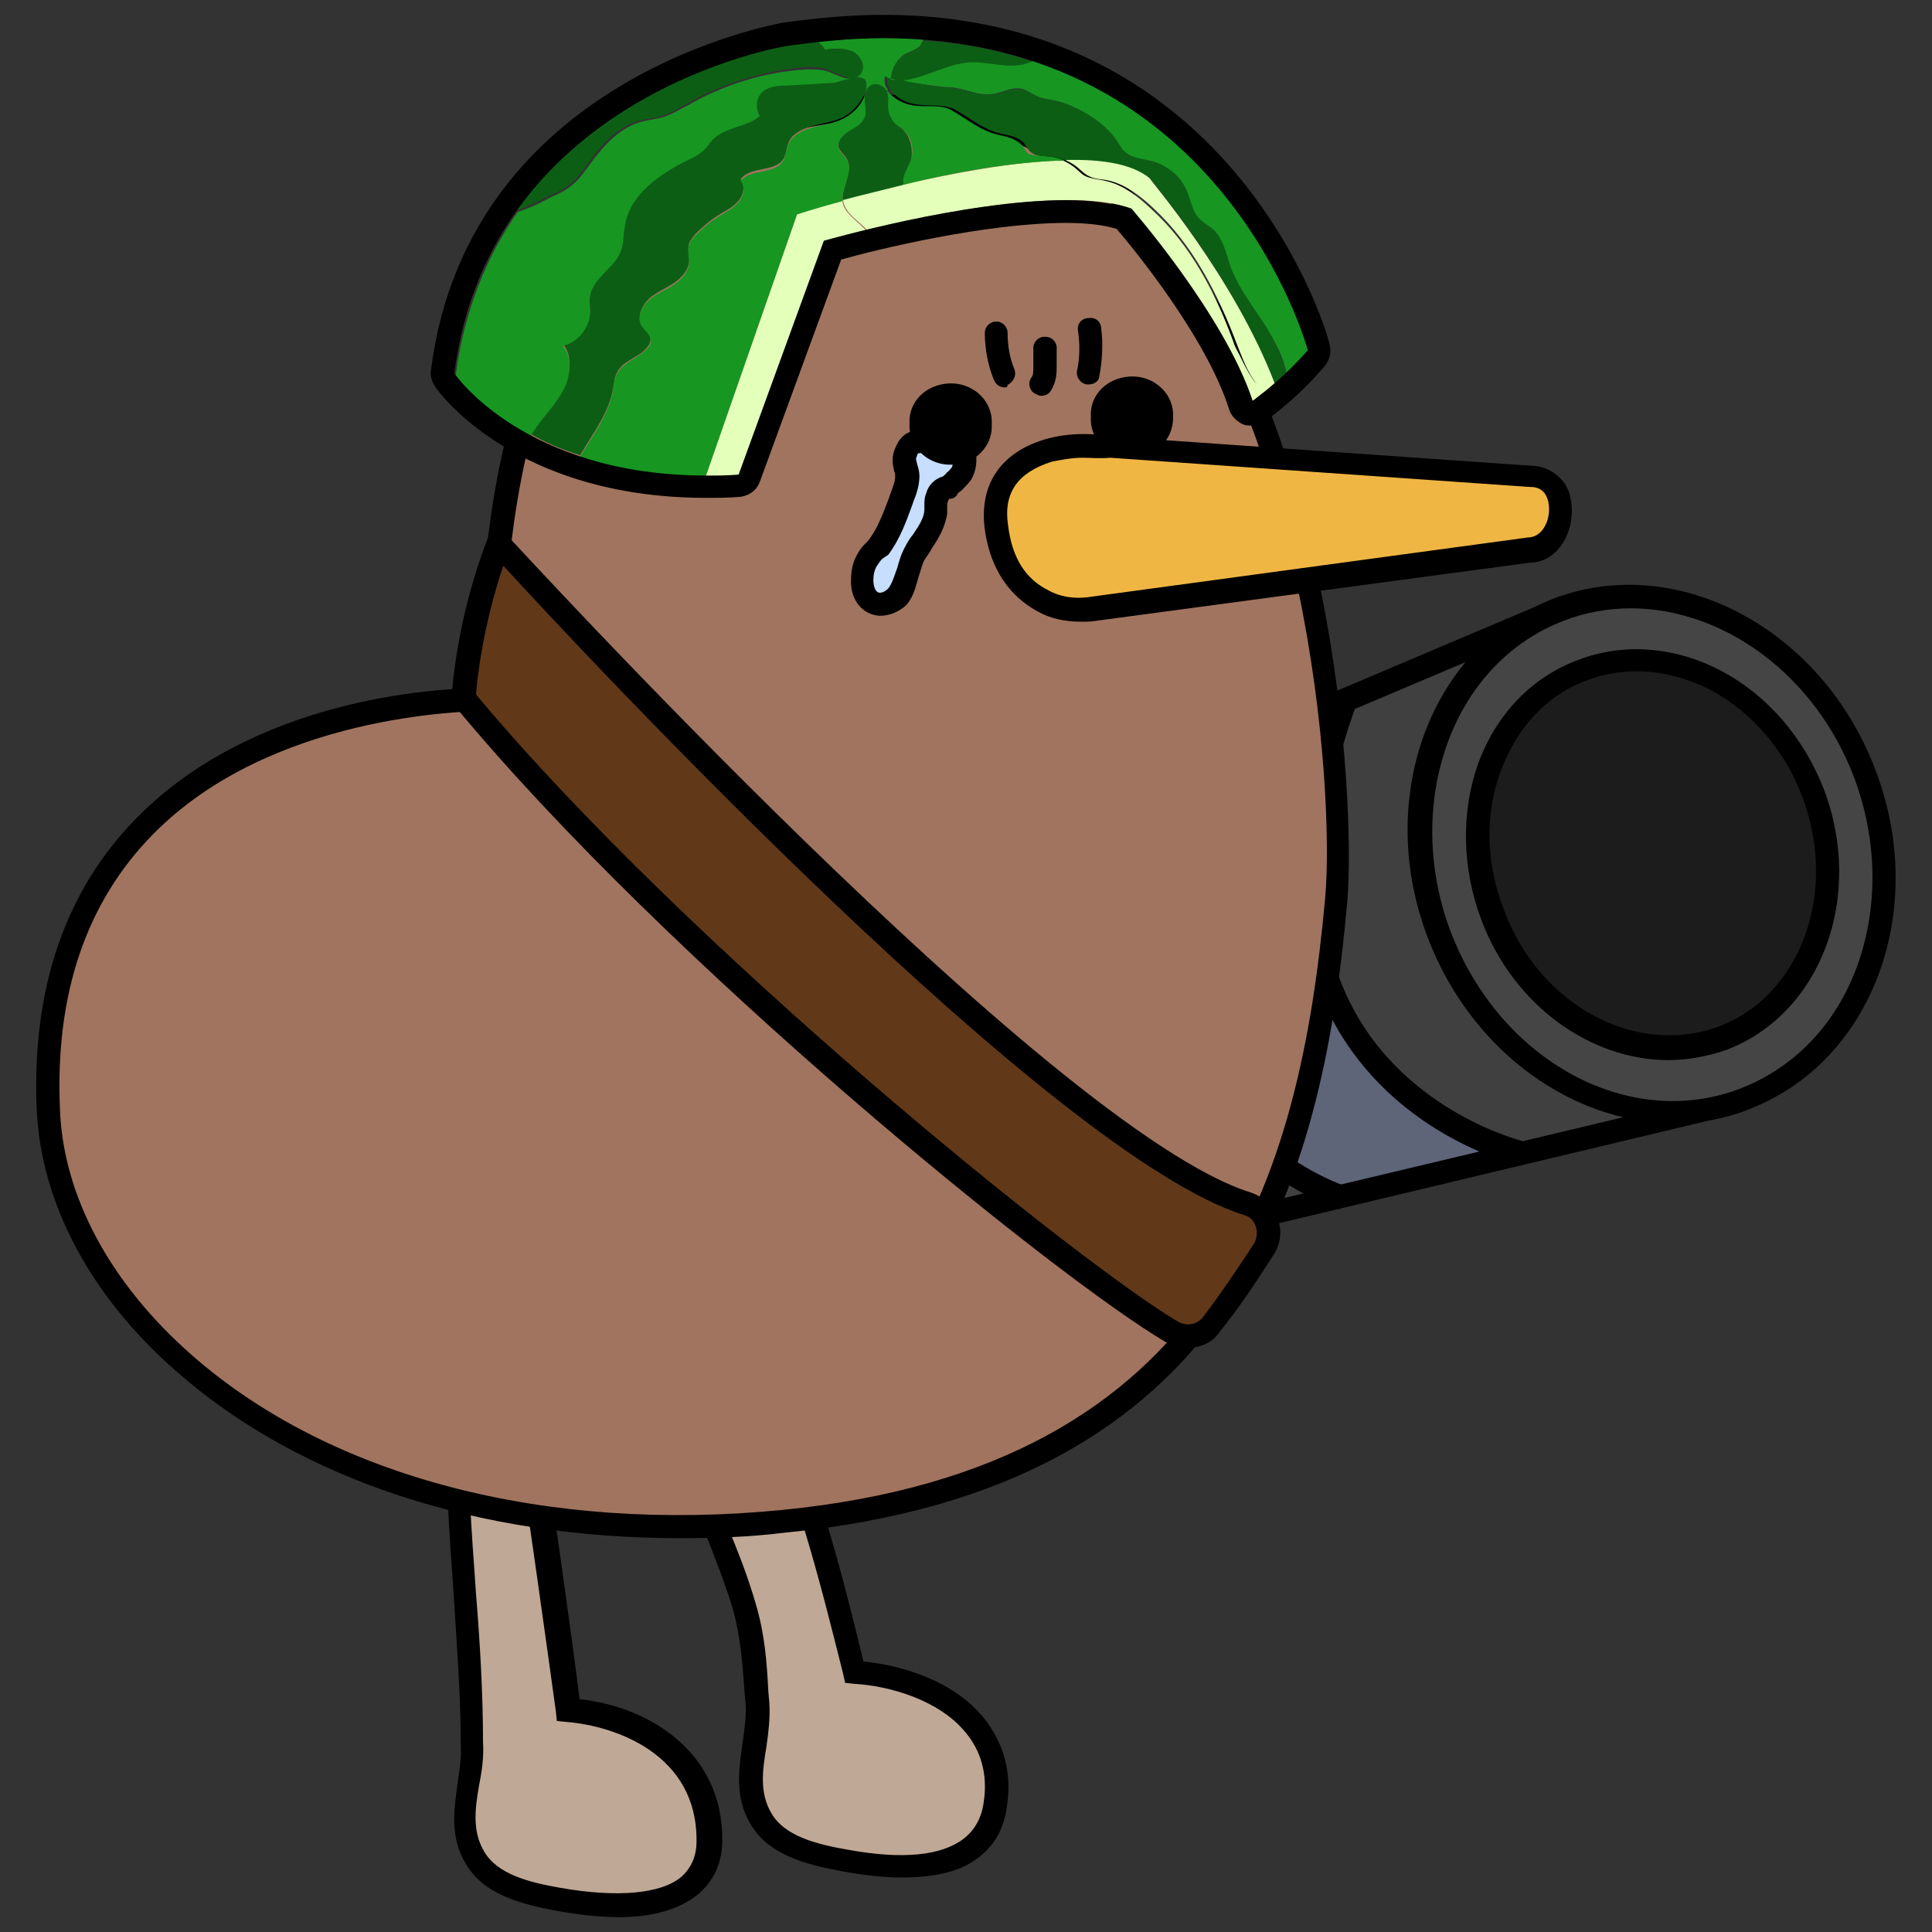 <?xml version="1.0" encoding="utf-8"?>
<!-- Generator: Adobe Illustrator 26.0.3, SVG Export Plug-In . SVG Version: 6.00 Build 0)  -->
<svg version="1.1" id="레이어_1" xmlns="http://www.w3.org/2000/svg" xmlns:xlink="http://www.w3.org/1999/xlink" x="0px"
	 y="0px" viewBox="0 0 390 390" style="enable-background:new 0 0 390 390;" xml:space="preserve">
<rect x="0" y="0" width="390" height="390" fill="#333333" stroke="none"/>
<style type="text/css">
	.st0{fill:#404040;}
	.st1{fill:#5E6578;}
	.st2{fill-rule:evenodd;clip-rule:evenodd;fill:#454545;}
	.st3{fill-rule:evenodd;clip-rule:evenodd;fill:#1C1C1C;}
	.st4{fill-rule:evenodd;clip-rule:evenodd;fill:#BFA895;}
	.st5{fill:#A1745F;}
	.st6{fill:#F0B643;}
	.st7{fill:#179622;}
	.st8{fill:#0D5E15;}
	.st9{fill:#E3FFBA;}
	.st10{fill-rule:evenodd;clip-rule:evenodd;fill:#613919;}
	.st11{fill-rule:evenodd;clip-rule:evenodd;}
	.st12{fill:#C7DEFF;}
</style>
<g>
	<g id="XMLID_141_">
		<g>
			<g>
				<path class="st0" d="M337.4,198.7l8,24.9l-19.4,4.7C332.5,220.2,336.4,209.9,337.4,198.7z"/>
			</g>
			<g>
				<path class="st0" d="M322.1,151.4l15.3,47.4c-1,11.2-4.9,21.5-11.4,29.6l-19.2,4.5c-17-4.5-32.3-18.2-39.7-37.6
					c-7.2-19.4-4.9-39.7,4.7-54.2l20.2-8.6C303.4,135.1,313.9,141.8,322.1,151.4z"/>
			</g>
			<g>
				<path class="st0" d="M313.1,123.6l9,27.8c-8.2-9.6-18.8-16.2-30.1-18.8L313.1,123.6z"/>
			</g>
			<g>
				<path class="st1" d="M306.9,233l-35,8.4c-14.1-6.1-26.2-18.4-32.5-35c-7-18.8-5.1-38.4,3.9-52.8l28.8-12.1
					c-9.6,14.7-12.1,34.8-4.7,54.2C274.6,214.8,289.9,228.5,306.9,233z"/>
			</g>
			<g>
				<path class="st0" d="M271.8,241.2l-64.4,15.5l-19.8-79.9l55.4-23.5c-9,14.5-11,34.1-3.9,52.8
					C245.6,222.8,257.8,235.3,271.8,241.2z"/>
			</g>
		</g>
		<g>
			<g>
				<path d="M205.9,259.4l-20.9-84l129.8-55l33.9,104.9L205.9,259.4z M190.6,178.2l18.8,75.5L342.5,222l-30.7-95.1L190.6,178.2z"/>
			</g>
		</g>
	</g>
	<g>
		<g>
			
				<ellipse transform="matrix(0.935 -0.355 0.355 0.935 -39.457 129.648)" class="st2" cx="333.5" cy="172.3" rx="46" ry="52.8"/>
		</g>
		<g>
			<path d="M337.8,226.7c-7.6,0-15.3-2-22.5-5.9c-12.1-6.5-21.7-17.6-27-31.3s-5.5-28.4-0.8-41.3c4.9-13.1,14.1-22.7,26.2-27.4
				c24.9-9.4,54,6.1,64.8,34.4l0,0c5.3,13.7,5.5,28.4,0.8,41.3c-4.9,13.1-14.1,22.7-26.2,27.4C348.2,225.9,343.1,226.7,337.8,226.7z
				 M329.2,122.8c-4.5,0-9.2,0.8-13.5,2.5c-10.8,4.1-19.2,12.9-23.5,24.7c-4.3,11.9-4.1,25.4,0.6,38c4.9,12.7,13.5,22.9,24.7,29
				c11,5.9,23.1,6.9,33.9,2.7s19.2-12.9,23.5-24.7c4.3-11.9,4.1-25.4-0.6-38C366.4,136.1,347.8,122.8,329.2,122.8z"/>
		</g>
	</g>
	<g>
		<g>
			
				<ellipse transform="matrix(0.935 -0.355 0.355 0.935 -39.457 129.648)" class="st3" cx="333.5" cy="172.3" rx="34.6" ry="39.7"/>
		</g>
		<g>
			<path d="M336.8,214c-15.7,0-31.3-11-37.8-28.4c-3.9-10.4-4.1-21.7-0.6-31.5c3.7-10,10.8-17.4,20.2-20.9c9.2-3.5,19.6-2.7,29,2.3
				c9.2,4.9,16.6,13.5,20.6,23.9l0,0c8.2,21.7-0.6,45.2-19.6,52.5C344.9,213.2,340.7,214,336.8,214z M330.4,135.5
				c-3.3,0-6.9,0.6-10,1.8c-8,2.9-14.1,9.4-17.4,18.2c-3.3,8.8-3.1,18.8,0.6,28.2c7.2,19.4,26.8,29.7,43.4,23.5
				c16.6-6.3,24.1-27.2,16.8-46.4c-3.5-9.4-10.2-17-18.4-21.5C340.5,136.9,335.5,135.5,330.4,135.5z"/>
		</g>
	</g>
	<g>
		<g>
			<path d="M306.3,235.1c-1-0.2-24.9-6.1-37.2-29c-9.4-17.4-9.2-39.5,0.4-66l4.5,1.6c-9.2,25.1-9.4,46-0.8,62
				c11.2,20.9,33.9,26.6,34.1,26.6L306.3,235.1z"/>
		</g>
	</g>
	<g>
		<g>
			<path d="M270.5,244.1c-0.8-0.2-20.4-6.3-31.5-27.4c-9.6-18-10.2-41.1-1.8-68.7l4.5,1.4c-8,26.4-7.6,48.1,1.4,65
				c10.4,19.4,28.6,25.1,28.8,25.1L270.5,244.1z"/>
		</g>
	</g>
</g>
<g>
	<g>
		<path class="st4" d="M137.2,285.8c-1-5.5-0.2-12.5,5.1-14.1c5.5-1.6,10,4.3,12.3,9.4c8.2,18,13.1,37.2,18,56.4
			c12.1,0.8,30.9,7.6,28.4,26.4c-2,15.7-21.9,13.1-30.1,11.7c-6.5-1.2-13.7-2.9-17.2-8.6c-4.3-7.2,0-15.5-0.6-23.3
			c-0.4-6.7-0.8-12.7-2.5-19.2C146.6,311.5,139.7,299.3,137.2,285.8z"/>
	</g>
	<g>
		<path d="M182,379c-3.5,0-7.2-0.4-11.7-1.2c-7.6-1.4-15.1-3.3-18.8-9.6c-3.3-5.5-2.3-11.2-1.6-16.4c0.4-2.7,0.8-5.5,0.6-8l-0.2-2.2
			c-0.4-5.7-0.8-11-2.3-16.6c-1.6-5.3-3.7-10.6-5.7-15.7c-2.9-7.4-6.1-15.1-7.4-23.1l0,0c-1.4-7,0.2-14.9,6.7-16.8
			c5.7-1.8,11.4,2.3,15.1,10.8c8.2,17.6,13.1,36.6,17.6,55.2c8.2,0.8,18.4,4.1,24.3,11.4c3.9,4.9,5.7,10.8,4.7,17.6
			c-0.6,4.7-2.5,8.2-6.1,10.8C193.8,377.8,188.7,379,182,379z M139.5,285.4c1.4,7.6,4.3,15.1,7.2,22.3c2.2,5.3,4.3,10.6,5.9,16.2
			c1.8,6.1,2.2,11.7,2.5,17.6l0.2,2.2c0.2,3.1-0.2,6.1-0.6,9c-0.8,4.7-1.4,9.2,1,13.3c2.7,4.7,9.2,6.3,15.5,7.4
			c11,2,18.8,1.2,23.3-2.2c2.3-1.8,3.7-4.3,4.1-7.6c0.8-5.5-0.6-10.2-3.7-13.9c-5.3-6.5-15.3-9.4-22.5-9.8l-1.8-0.2l-0.4-1.8
			c-4.7-18.8-9.6-38.2-17.8-56c-2-4.5-5.7-9.2-9.4-8C139,275.2,139,282.1,139.5,285.4L139.5,285.4z"/>
	</g>
</g>
<g>
	<g>
		<path class="st4" d="M92.8,295.8c0.2-1.8,0.8-3.3,1.8-4.9c2.2-3.5,7.4-5.3,10.4-2.5c1.4,1.4,2,3.3,2.5,5.3
			c1,4.3,7.6,51.9,7.6,51.9c12.1,0.8,28.8,8.2,28.4,26.4c-0.2,15.9-21.9,13.1-30.1,11.7c-6.5-1.2-13.7-2.9-17.2-8.6
			c-4.3-7.2,0-15.5-0.6-23.3c0-16.2-2-32.7-2.7-49.1C92.4,300.3,92.4,297.9,92.8,295.8z"/>
	</g>
	<g>
		<path d="M124.9,387c-3.5,0-7.6-0.4-12.1-1.2c-7.6-1.4-15.1-3.3-18.8-9.6c-3.3-5.5-2.3-11.2-1.6-16.4c0.4-2.7,0.8-5.5,0.6-8
			c0-9.8-0.8-19.8-1.4-29.6c-0.4-6.5-1-13.1-1.2-19.6c-0.2-2.5-0.2-4.9,0.2-7.4l0,0c0.4-2.3,1-4.1,2-5.9c1.6-2.5,4.5-4.5,7.6-4.9
			c2.5-0.4,4.7,0.4,6.5,2c2,2,2.7,4.5,3.1,6.5c1,3.9,6.1,41.1,7.2,50.1c14.5,1.6,29,11,28.8,28.6c0,4.5-1.8,8.2-4.9,10.8
			C137.2,385.4,131.9,387,124.9,387z M95.1,296L95.1,296c-0.2,2-0.2,4.1-0.2,6.5c0.2,6.5,0.8,13.1,1.2,19.4c0.8,9.8,1.4,20,1.4,29.7
			c0.2,2.9-0.2,5.9-0.8,8.8c-0.8,4.7-1.4,9.2,1,13.3c2.7,4.7,9.2,6.3,15.5,7.4c11.5,2,20.2,1.2,24.3-2.2c2-1.8,3.1-4.1,3.1-7.2
			c0.2-17.6-16.4-23.3-26.2-24.1l-2-0.2l-0.2-2c-1.8-13.1-6.7-48.1-7.4-51.5c-0.4-1.8-0.8-3.3-1.8-4.1c-0.8-0.8-1.8-0.8-2.5-0.6
			c-1.6,0.2-3.3,1.4-4.1,2.7C95.7,293.1,95.3,294.4,95.1,296z"/>
	</g>
</g>
<g>
	<g>
		<path class="st5" d="M99.6,141.2c0,0-93.4-2.5-90,82.6c1.8,45.2,59.7,92,148.4,83.4c89.2-8.8,106.5-68.3,111.6-125.7
			c2.3-25.6-6.1-163.2-93.4-159.7C91.2,24.9,99.6,141.2,99.6,141.2z"/>
	</g>
	<g>
		<path d="M137.2,310.5c-40.5,0-76.5-11.7-101.4-33.5c-17.6-15.3-27.6-34.3-28.4-53.2c-1-24.5,5.9-44.2,20.2-58.7
			c23.5-23.9,59.7-26.2,69.7-26.2c-0.6-12.3-1-64.8,27.2-96.3C137.6,27.9,155,20,176.3,19.2c21.7-0.8,40.3,6.9,55.4,22.7
			c20.4,21.3,30.3,54,35,77.7c5.5,27.2,6.1,52.1,5.3,62c-5.1,58.3-22.7,119-113.7,127.8C151.1,310.3,144,310.5,137.2,310.5z
			 M99,143.5c-5.3,0-44.4,0.8-68.1,24.9c-13.5,13.7-19.8,32.3-18.8,55.4c0.6,17.6,10.2,35.4,26.8,49.9c28,24.5,71.4,35.8,119,31.1
			c87.7-8.6,104.5-67.3,109.6-123.5c2-22.3-3.7-99-38.9-136c-14.1-14.9-31.5-21.9-51.9-21.1c-20.4,0.6-36.6,8-48.7,21.7
			c-30.1,33.5-26,94.5-26,95.1l0.2,2.5h-2.5C99.6,143.5,99.4,143.5,99,143.5z"/>
	</g>
</g>
<g>
	<g>
		<path class="st6" d="M308.8,96.4l-84.7-5.9c-4.1-0.8-8.4-0.8-12.5,0.4c-5.7,1.8-11.7,5.9-10.4,15.5c1.2,8.6,5.5,12.9,9.6,14.9
			c3.1,1.6,6.9,2,10.4,1.6l87.7-11.9C316.3,111.2,317.8,96.4,308.8,96.4z"/>
	</g>
	<g>
		<path d="M218.2,125.5c-3.1,0-6.1-0.6-8.6-2c-4.1-2.2-9.4-6.7-10.8-16.6c-1.2-9,3.1-15.5,12.1-18.2c4.1-1.2,8.6-1.4,13.5-0.6
			l84.4,5.9c3.3,0,5.3,1.6,6.5,2.9c1.4,1.6,2,3.7,2,6.3c0,5.1-3.3,10.4-8.6,10.4l-87.3,11.7C220.4,125.5,219.2,125.5,218.2,125.5z
			 M218.6,92.4c-2.2,0-4.3,0.4-6.3,0.8c-6.9,2.2-9.8,6.3-8.8,12.9c0.8,6.5,3.5,10.8,8.2,13.1c2.5,1.4,5.7,1.8,9,1.2l87.7-11.9
			c2.7,0,4.3-2.9,4.3-5.7c0-1.4-0.4-4.5-3.7-4.5h-0.2l-84.7-5.9C222.1,92.6,220.2,92.4,218.6,92.4z"/>
	</g>
</g>
<g>
	<g id="XMLID_140_">
		<g>
			<g>
				<path class="st7" d="M264.2,70.7c-1.6,1.8-3.1,3.3-4.5,4.7c-0.6-3.3-2.3-6.5-4.1-9.2c-2.7-4.3-5.9-8.4-7.6-13.1
					c-0.8-2.3-1.4-5.1-3.1-6.7c-1-1-2.5-1.6-3.3-2.7c-1.2-1.4-1.4-3.1-2-4.7c-1.2-3.1-4.1-5.7-7.2-6.5c-1.8-0.4-3.9-0.4-5.3-1.8
					c-0.8-0.6-1.2-1.6-1.8-2.3c-2.5-3.7-7.6-6.9-11.9-8c-1.8-0.4-3.1-0.4-4.9-1.4c-2.5-1.6-3.5-1.4-6.5-0.4c-4.3,1.4-6.9-1-10.8-1
					c-0.8,0-6.7-0.8-10.2-1.4c4.9,0,9.6-3.3,14.7-3.7c3.7-0.2,7.4,1.2,11,0.4c0.6-0.2,1.2-0.4,1.8-0.6
					C252.5,26.9,264.2,70.7,264.2,70.7z"/>
			</g>
			<g>
				<path class="st8" d="M259.7,75.4c-0.8,0.8-1.6,1.6-2.3,2.2c-8.2-21.7-25.2-41.5-25.2-41.5c-3.5-2.7-9.8-3.7-17-3.7
					c-1.2-0.4-2.2-0.8-3.3-0.8c-1.4,0-2.7,0-3.7-0.8c-0.6-0.4-1-1.2-1.4-1.8c-1.2-1.4-2.9-1.6-4.7-2c-3.5-0.8-5.9-2.9-9-4.7
					c-2.3-1.4-5.3-0.8-8-1.2c-1.8-0.2-4.1-1.2-5.3-2.9c-0.6-0.8-0.8-1.8-0.6-2.9c0,0.2,0.6,0.4,1.4,0.6v0.2c0.4,0,0.8,0,1.2,0
					c2.9,0.8,8.8,1.6,9.6,1.6c3.9,0.2,6.5,2.3,10.8,1c2.9-1,3.9-1,6.5,0.4c1.6,1,2.9,0.8,4.9,1.4c4.3,1.2,9.4,4.1,11.9,8
					c0.6,0.8,1,1.8,1.8,2.3c1.4,1.2,3.5,1.2,5.3,1.8c3.3,0.8,6.1,3.3,7.2,6.5c0.6,1.6,1,3.5,2,4.7s2.3,1.8,3.3,2.7
					c1.8,1.8,2.3,4.3,3.1,6.7c1.6,4.9,4.9,8.8,7.6,13.1C257.4,69,258.9,72.3,259.7,75.4z"/>
			</g>
			<g>
				<path class="st9" d="M257.4,77.6c-0.6,0.6-1.4,1-1.8,1.6c-1-0.6-1.8-1.4-2.3-2.2c-1.6-2.2-2.5-4.7-3.5-7.2
					c-3.9-10.4-9-20.4-17-27.8c-2.3-2.2-5.5-4.7-8.8-5.5c-1.4-0.4-2.9-0.2-4.3-1c-0.8-0.4-1.6-1.2-2.3-1.8s-1.6-1-2.3-1.4
					c7.4-0.2,13.5,0.8,17,3.7C231.9,36.1,249.1,55.8,257.4,77.6z"/>
			</g>
			<g>
				<path class="st9" d="M253.1,76.8c0.6,0.8,1.6,1.6,2.3,2.2c-1.6,1.2-2.5,2-2.5,2c-5.7-17.4-24.5-38.9-24.5-38.9
					c-9.6-3.5-28-1-42.3,1.8c-0.4-1.4-1.2-2.7-2.2-3.9c-0.6-0.8-1.4-1.6-1.8-2.7c10.2-2.3,22.5-4.7,32.5-4.9
					c0.8,0.4,1.6,0.8,2.3,1.4c0.8,0.6,1.4,1.4,2.3,1.8c1.4,0.6,2.9,0.6,4.3,1c3.3,0.8,6.3,3.1,8.8,5.5c8.2,7.4,13.3,17.4,17,27.8
					C250.5,72.1,251.5,74.6,253.1,76.8z"/>
			</g>
			<g>
				<path class="st7" d="M211.6,31.6c1.2,0,2.3,0.4,3.3,0.8c-10,0.2-22.3,2.3-32.5,4.9l0,0v-0.2c-0.4-1.8,1-3.5,1.6-5.3
					c0.6-2.2-0.2-4.5-2-5.9c-0.8-0.6-1.6-1-2.2-1.8c-0.8-1.2-0.6-2.7-0.6-4.1c0-0.6-0.2-1-0.4-1.4l0.4-0.2c1.2,1.6,3.5,2.7,5.3,2.9
					c2.7,0.4,5.7-0.4,8,1.2c3.1,1.8,5.5,3.9,9,4.7c1.8,0.4,3.5,0.8,4.7,2c0.6,0.6,0.8,1.4,1.4,1.8C208.8,31.6,210.2,31.4,211.6,31.6
					z"/>
			</g>
			<g>
				<path class="st8" d="M208.4,12.4c-0.6,0.2-1.2,0.4-1.8,0.6c-3.5,0.8-7.2-0.6-11-0.4c-5.1,0.4-9.6,3.7-14.7,3.7
					c-0.4,0-0.8-0.2-1.2-0.2c0-2.2,1.2-4.1,3.1-5.1c1-0.6,2.2-0.8,2.9-1.6c0.4-0.4,0.6-0.8,0.6-1.2C194.5,8.7,201.8,10.2,208.4,12.4
					z"/>
			</g>
			<g>
				<path class="st7" d="M178.7,15.3c-0.4,1.2,0,2.2,0.6,2.9l-0.4,0.2c-1-1.8-3.3-1.8-4.1,0.2h-0.2c0.4-0.8,0.4-1.8,0-2.5
					c-0.4-0.4-1.2-0.6-2.2-0.4c0.4-0.2,0.8-0.4,1-0.6c1.4-1.4,0.4-3.9-1.4-4.7c-1.8-0.8-3.7-0.6-5.5-0.4c-0.4-0.8-1-1.2-1.6-1.6
					c7.8-0.8,14.9-1,21.5-0.4c-0.2,0.4-0.4,0.8-0.6,1.2c-0.8,0.8-2,1.2-2.9,1.6c-1.8,1-2.9,2.9-3.1,5.1
					C179.1,15.7,178.7,15.5,178.7,15.3z"/>
			</g>
			<g>
				<path class="st9" d="M184.2,40c1,1.2,1.6,2.5,2.2,3.9c-4.3,0.8-8.2,1.8-11.4,2.5c-1.6-1.8-4.1-3.1-4.7-5.5
					c0-0.2-0.2-0.4-0.2-0.6c3.5-1,7.8-2.2,12.3-3.1l0,0C182.6,38.2,183.4,39,184.2,40z"/>
			</g>
			<g>
				<path class="st8" d="M182,25.9c1.6,1.4,2.3,3.7,2,5.9c-0.4,1.8-2,3.5-1.6,5.3v0.2c-4.7,1.2-9,2.2-12.3,3.1
					c-0.2-2.7,2.3-6.1,0.8-8.4c-0.4-0.8-1.2-1.2-1.6-2.2c-0.4-1.4,0.8-2.7,2-3.5c1.2-0.8,2.7-1.6,3.3-2.9c0.4-1.2,0-2.3,0-3.7
					c0-0.4,0-0.8,0.2-1.2c0.6-2,3.1-2,4.1-0.2c0.2,0.4,0.4,0.8,0.4,1.4c0,1.4-0.2,2.9,0.6,4.1C180.3,24.9,181.2,25.3,182,25.9z"/>
			</g>
			<g>
				<path class="st7" d="M181,16.1c-0.4,0-0.8,0-1.2,0v-0.2C180.3,15.9,180.6,16.1,181,16.1z"/>
			</g>
			<g>
				<path class="st8" d="M174.6,16.1c0.4,0.8,0.4,1.8,0,2.5v0.2c-1,2.2-2.7,4.1-4.9,5.1c-2,0.8-3.9,1-5.9,1.6
					c-2,0.6-4.1,1.6-4.7,3.5c-0.4,1-0.4,2.3-1,3.1c-1.6,2.7-6.7,1.4-8.6,4.1c1,1.2,0.6,3.1-0.4,4.3s-2.5,2-3.7,2.7
					c-2,1.2-3.5,2.5-5.1,4.1c-0.4,0.6-1,1.2-1.2,1.8c-0.4,1.2,0.2,2.5,0,3.7c-0.2,2-1.8,3.5-3.3,4.5c-1.6,1-3.5,1.8-4.9,3.1
					c-1.4,1.4-2.3,3.5-1.4,5.1c0.6,1,1.8,1.8,1.8,2.9c0,0.6-0.2,1.2-0.6,1.6c-1.6,2.2-4.9,2.7-6.1,5.1c-0.6,1-0.6,2.2-0.8,3.1
					c-0.8,5.1-4.1,9.2-6.7,13.7c-3.9-1.2-7.2-2.7-10-4.3l0,0c0.4-0.6,0.8-1.2,1.2-1.8c2-2.5,4.1-4.7,5.5-7.6
					c1.4-2.7,1.8-6.5-0.2-8.8c2.9-0.6,5.5-3.3,5.5-6.5c0-1.2-0.2-2.3,0-3.5c0.6-3.5,4.7-5.5,6.1-8.8c0.8-1.8,0.6-3.7,1-5.7
					c1.2-6.1,7-10.2,12.5-12.9c1.2-0.6,2.5-1.2,3.5-2.2c0.8-0.8,1.2-1.6,2-2.3c2.3-2.3,6.5-2.3,9.2-4.5c-1.2-1.6-0.8-3.9,0.8-5.1
					c1.2-0.8,2.7-1,4.1-1c3.3-0.2,6.9-0.4,10.2-0.6c0.6,0,2-0.4,3.1-0.8c0.2,0,0.6,0,0.8,0l0,0C173.4,15.7,174.2,15.7,174.6,16.1z"
					/>
			</g>
			<g>
				<path class="st7" d="M174.6,18.7L174.6,18.7c0,0.4,0,0.6,0,1.2c0,1.2,0.4,2.5,0,3.7c-0.6,1.4-2,2.2-3.3,2.9
					c-1.2,0.8-2.5,2.2-2,3.5c0.2,0.8,1.2,1.4,1.6,2.2c1.6,2.5-1.2,5.7-0.8,8.4c-5.5,1.6-9.2,2.7-9.2,2.7l-18.4,52.8
					c-10.2,0-18.6-1.6-25.4-3.9c2.7-4.5,5.9-8.6,6.7-13.7c0.2-1.2,0.2-2.2,0.8-3.1c1.2-2.3,4.3-3.1,6.1-5.1c0.4-0.4,0.8-1,0.6-1.6
					c0-1.2-1.2-2-1.8-2.9c-1-1.6,0-3.9,1.4-5.1c1.4-1.4,3.3-2,4.9-3.1c1.6-1,3.1-2.5,3.3-4.5c0-1.2-0.4-2.5,0-3.7
					c0.2-0.8,0.8-1.2,1.2-1.8c1.6-1.6,3.1-2.9,5.1-4.1c1.4-0.8,2.7-1.6,3.7-2.7s1.4-3.1,0.4-4.3c2-2.5,7-1.2,8.6-4.1
					c0.6-1,0.6-2.2,1-3.1c0.8-2,2.7-2.9,4.7-3.5s4.1-0.8,5.9-1.6c2.2-1,4.1-2.7,4.9-5.1C174.6,18.9,174.6,18.7,174.6,18.7z"/>
			</g>
			<g>
				<path class="st8" d="M172.2,10.4c1.8,1,2.7,3.3,1.4,4.7c-0.4,0.4-0.6,0.6-1,0.6l0,0c-0.2,0-0.4,0-0.8,0c-1.8,0-3.9-1.6-5.9-2
					c-1-0.2-2.2-0.2-3.3-0.2c-8.6,0.8-16.8,3.3-24.3,7.6c-1.4,0.8-2.9,1.8-4.5,2.2c-1.6,0.6-3.1,0.6-4.7,1
					c-4.3,1.2-7.6,4.7-10.2,8.4c-1.2,1.6-2.3,3.3-3.9,4.5c-1.2,1-2.5,1.6-3.9,2.2c-1.4,0.6-4.3,2.3-6.9,3.1
					c20-27.8,54.4-33.3,54.4-33.3c2.2-0.4,4.1-0.6,6.3-0.8c0.6,0.4,1.2,1,1.6,1.6C168.5,9.9,170.5,9.7,172.2,10.4z"/>
			</g>
			<g>
				<path class="st8" d="M172.4,15.7c-0.2,0-0.4,0.2-0.8,0C172,15.9,172.2,15.9,172.4,15.7z"/>
			</g>
			<g>
				<path class="st9" d="M170.1,41c0.6,2.3,3.1,3.7,4.7,5.5c-5.1,1.2-8.2,2.2-8.2,2.2l-17.2,47.2c-2.3,0.2-4.7,0.2-6.9,0.2
					l18.4-52.8c0,0,3.5-1.2,9.2-2.7C170.1,40.6,170.1,40.8,170.1,41z"/>
			</g>
			<g>
				<path class="st7" d="M171.6,15.9c-1.2,0.2-2.5,0.6-3.1,0.8c-3.5,0.2-6.9,0.4-10.2,0.6c-1.4,0-2.9,0.2-4.1,1
					c-1.6,1.2-1.8,3.5-0.8,5.1c-2.5,2.2-6.7,2.2-9.2,4.5c-0.8,0.6-1.2,1.6-2,2.3c-1,1-2.2,1.6-3.5,2.2c-5.5,2.7-11.5,6.9-12.5,12.9
					c-0.4,2-0.2,3.9-1,5.7c-1.4,3.3-5.5,5.1-6.1,8.8c-0.2,1.2,0,2.3,0,3.5c-0.2,2.9-2.5,5.9-5.5,6.5c2,2.3,1.6,6.1,0.2,8.8
					c-1.4,2.7-3.7,5.1-5.5,7.6c-0.4,0.6-0.8,1.2-1.2,1.8c-10.6-5.7-15.1-12.3-15.1-12.3c1.8-13.5,6.5-24.3,12.5-32.9
					c2.5-0.8,5.5-2.3,6.9-3.1c1.4-0.6,2.7-1.2,3.9-2.2c1.6-1.2,2.7-2.9,3.9-4.5c2.7-3.7,5.9-7.2,10.2-8.4c1.6-0.4,3.1-0.6,4.7-1
					c1.6-0.6,2.9-1.4,4.5-2.2c7.4-4.3,15.7-6.9,24.3-7.4c1.2,0,2.2,0,3.3,0.2C167.7,14.4,169.9,15.9,171.6,15.9z"/>
			</g>
		</g>
	</g>
	<g>
		<g>
			<path d="M178.3,7.7c68.9,0,85.7,63,85.7,63c-5.5,6.3-11.4,10.4-11.4,10.4c-5.5-17.4-24.5-38.9-24.5-38.9
				c-3.3-1.2-7.8-1.8-12.9-1.8c-20.4,0-48.9,8.2-48.9,8.2l-17.2,47.2c-2.2,0.2-4.3,0.2-6.5,0.2c-36.8,0-50.9-20.6-50.9-20.6
				C99,18.9,158.7,9.3,158.7,9.3C165.8,8.3,172.2,7.7,178.3,7.7 M178.3,3c-6.5,0-13.3,0.6-20.4,1.6c-0.6,0.2-63.4,10.8-70.9,70.1
				c-0.2,1.2,0.2,2.3,0.8,3.3s16,22.5,54.8,22.5c2.2,0,4.5,0,6.7-0.2c2-0.2,3.5-1.4,4.1-3.1l16.4-44.8c7-2,29.2-7.4,45.4-7.4
				c4.1,0,7.6,0.4,10.2,1.2c3.7,4.3,18.2,22.1,22.7,36.4c0.4,1.4,1.6,2.5,2.9,3.1c0.6,0.2,1,0.2,1.6,0.2c1,0,2-0.2,2.7-0.8
				c0.2-0.2,6.5-4.5,12.1-11.2c1-1.2,1.4-2.7,1-4.3C268.5,68.8,250.1,3,178.3,3L178.3,3z"/>
		</g>
	</g>
</g>
<g>
	<g>
		<path class="st10" d="M93.5,141c0,0,0.6-14.7,7-31.1c0,0,109.8,120.4,151.1,133.3c3.9,1.2,5.5,5.9,3.3,9.2
			c-3.1,4.7-7,10.8-10.4,14.9c-2,2.5-5.5,3.1-8.2,1.6C214.1,255.5,135.4,191.5,93.5,141z"/>
	</g>
	<g>
		<path d="M239.8,272.1c-1.6,0-3.1-0.4-4.5-1.2c-21.7-12.7-100.4-76.3-143.5-128.4l-0.6-0.8v-1c0-0.6,0.8-15.3,7.2-31.9l1.4-3.5
			l2.5,2.7c1.2,1.2,109.8,120,150.1,132.7c2.5,0.8,4.5,2.7,5.5,5.3c1,2.5,0.6,5.3-1,7.6c-2.9,4.5-7,10.8-10.6,15.1
			C245,270.9,242.3,272.1,239.8,272.1z M96.1,140.2c42.3,50.7,121,114.3,141.7,126.6c1.8,1,3.9,0.6,5.1-1
			c3.3-4.3,7.4-10.4,10.2-14.7c0.6-1,0.8-2.3,0.4-3.5s-1.2-2-2.3-2.3C212.5,233.2,118.8,133,101.6,114.2
			C97.5,126.3,96.3,137.1,96.1,140.2z"/>
	</g>
</g>
<g>
	<g>
		<g>
			<g>
				<path class="st11" d="M228.8,92.4L228.8,92.4c-4.5,0.2-8.4-3.1-8.6-7.4v-1c-0.2-4.3,3.3-7.8,8-8c4.5-0.2,8.4,3.1,8.6,7.4v1
					C236.8,88.7,233.3,92.2,228.8,92.4"/>
			</g>
		</g>
	</g>
	<g>
		<g>
			<path class="st12" d="M194.5,91.7c0,1.4,0.2,2.9-0.6,4.1c-0.6,1-2.2,1.8-2.7,2.5c-1-0.2-1.8,0.8-2.2,1.8c-0.2,1-0.2,2-0.2,2.9
				c-0.4,3.1-2.7,5.7-4.1,8.4c-1.6,2.7-1.4,6.3-3.5,8.8c-1.2,1.4-3.1,2.2-4.7,1.6c-1.8-0.8-2.5-2.9-2.5-4.9c0-1.4,0.4-2.5,1-3.7
				c0.6-1,1.2-1.8,2-2.5c2.2-2.7,3.3-6.3,4.5-9.6c0.6-1.6,1.4-3.3,1.4-4.9c0-1.6-0.8-2.9-0.4-4.5c0.4-1.4,1.2-2.3,2.7-2.3"/>
		</g>
		<g>
			<path d="M177.7,124.3c-0.8,0-1.4-0.2-2-0.4c-2.5-1-4.1-3.7-3.9-7c0-1.8,0.4-3.5,1.2-4.9c0.4-0.8,1-1.6,1.6-2.2l0.6-0.6
				c2-2.5,3.1-5.7,4.3-8.8l0.2-0.6c0.4-1.2,1-2.5,1-3.5c0-0.4,0-0.8-0.2-1.2c-0.2-1-0.6-2.3,0-4.1c0.4-1,1.4-4.1,4.9-4.1l0,0
				c1.4,0,2.3,1,2.3,2.3c0,1.4-1,2.3-2.3,2.3c0,0-0.2,0-0.4,0.8c-0.2,0.4,0,0.8,0.2,1.6c0.2,0.6,0.4,1.4,0.4,2.2
				c0,1.8-0.6,3.7-1.2,5.1l-0.2,0.6c-1.2,3.3-2.5,7-4.9,10.2l-1.2,0.8c-0.4,0.4-0.8,1-1.2,1.6c-0.4,0.8-0.6,1.6-0.6,2.7
				c0,1.2,0.4,2.3,1,2.5c0.6,0.2,1.4-0.2,2-0.8c0.8-1,1.2-2.5,1.8-4.1c0.4-1.4,0.8-2.9,1.6-4.3c0.4-0.8,1-1.8,1.6-2.5
				c1.2-1.8,2.2-3.3,2.3-4.9c0-0.4,0-0.6,0-1c0-0.8,0-1.6,0.4-2.5c0.4-1.6,1.8-2.9,3.3-3.3c0.2-0.2,0.6-0.4,0.8-0.8
				c0.4-0.2,0.8-0.8,1-1c0.4-0.6,0.2-1.8,0.2-2.7c0-1.4,1-2.3,2.2-2.5c1.2,0,2.3,1,2.5,2.2c0.2,1.4,0.2,3.5-1,5.5
				c-0.6,0.8-1.4,1.6-2,2.2c-0.4,0.2-0.8,0.6-0.8,0.8c-0.4,0.6-1,0.8-1.6,0.8c-0.4,0.6-0.4,1.2-0.4,1.6c0,0.4,0,0.8,0,1.4
				c-0.4,2.7-1.8,5.1-3.1,7c-0.4,0.8-1,1.6-1.4,2.2c-0.6,1-0.8,2.2-1.2,3.3c-0.6,2-1,4.1-2.5,5.9
				C181.6,123.4,179.7,124.3,177.7,124.3z"/>
		</g>
	</g>
	<g>
		<g>
			<g>
				<g>
					<g>
						<g>
							<path class="st11" d="M192.2,93.8L192.2,93.8c-4.5,0.2-8.4-3.1-8.6-7.4v-1c-0.2-4.3,3.3-7.8,8-8c4.5-0.2,8.4,3.1,8.6,7.4v1
								C200.4,90.1,196.7,93.8,192.2,93.8"/>
						</g>
					</g>
				</g>
			</g>
		</g>
	</g>
	<g>
		<g>
			<path d="M202.8,78.2c-1,0-1.8-0.6-2.2-1.6c-1.2-2.9-1.8-6.3-1.8-9.4c0-1.4,1.2-2.3,2.3-2.3c1.4,0,2.3,1.2,2.3,2.3
				c0,2.5,0.4,5.1,1.4,7.4c0.4,1.2-0.2,2.5-1.4,3.1C203.3,78.2,203.2,78.2,202.8,78.2z"/>
		</g>
	</g>
	<g>
		<g>
			<path d="M219.8,77.6c-0.2,0-0.2,0-0.4,0c-1.4-0.2-2.2-1.6-2-2.7c0.6-2.7,0.6-5.5,0.2-8.2c-0.2-1.4,0.8-2.5,2.2-2.5
				c1.4-0.2,2.5,0.8,2.5,2.2c0.4,3.1,0.2,6.5-0.4,9.6C221.9,76.8,221,77.6,219.8,77.6z"/>
		</g>
	</g>
	<g>
		<g>
			<path d="M210.2,79.9c-0.4,0-0.8-0.2-1.2-0.4c-1.2-0.6-1.6-2.2-0.8-3.3c0.4-0.4,0.4-1.2,0.4-2.3v-1c0-1,0-2,0-2.9
				c0.2-1.4,1.4-2.2,2.7-2c1.4,0.2,2.2,1.4,2,2.7c0,0.8,0,1.4,0,2.2V74c0,1.2,0,3.1-1.2,4.9C211.8,79.5,211,79.9,210.2,79.9z"/>
		</g>
	</g>
</g>
</svg>
